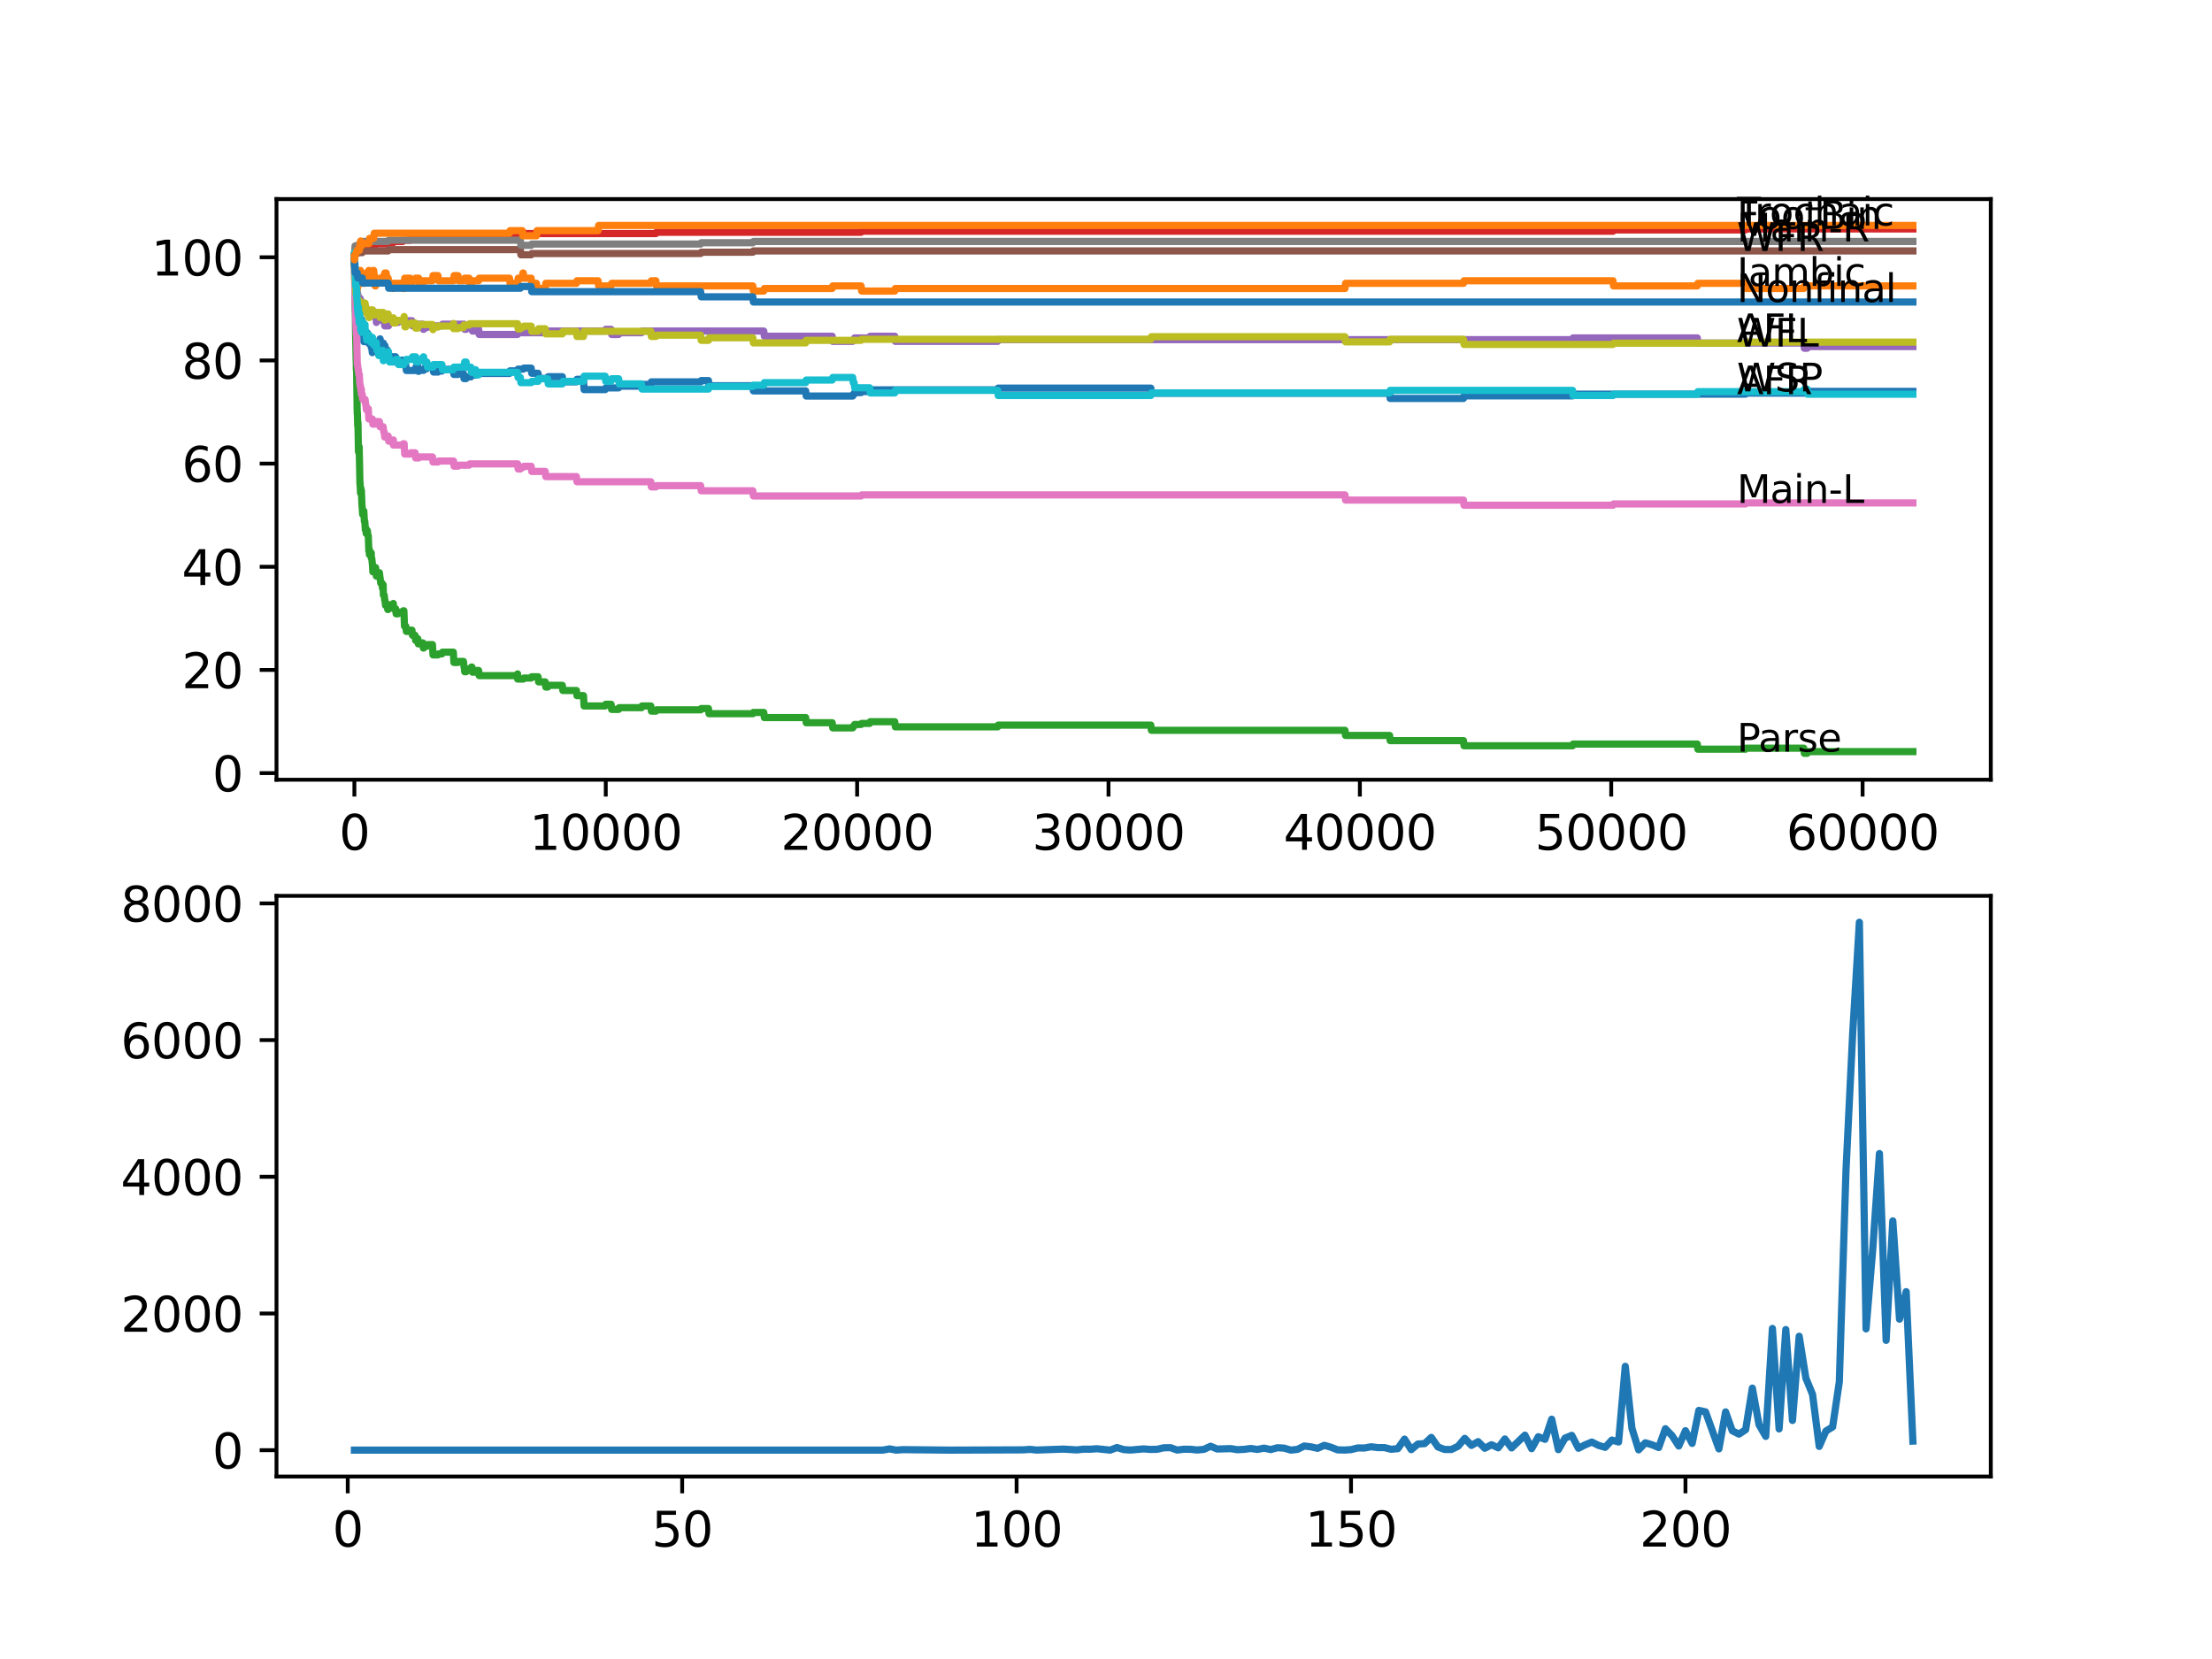 <?xml version="1.0" encoding="utf-8" standalone="no"?>
<!DOCTYPE svg PUBLIC "-//W3C//DTD SVG 1.1//EN"
  "http://www.w3.org/Graphics/SVG/1.1/DTD/svg11.dtd">
<svg xmlns:xlink="http://www.w3.org/1999/xlink" width="460.8pt" height="345.6pt" viewBox="0 0 460.8 345.6" xmlns="http://www.w3.org/2000/svg" version="1.1">
 <defs>
  <style type="text/css">*{stroke-linejoin: round; stroke-linecap: butt}</style>
 </defs>
 <g id="figure_1">
  <g id="patch_1">
   <path d="M 0 345.6 
L 460.8 345.6 
L 460.8 0 
L 0 0 
z
" style="fill: #ffffff"/>
  </g>
  <g id="axes_1">
   <g id="patch_2">
    <path d="M 57.6 162.432 
L 414.72 162.432 
L 414.72 41.472 
L 57.6 41.472 
z
" style="fill: #ffffff"/>
   </g>
   <g id="matplotlib.axis_1">
    <g id="xtick_1">
     <g id="line2d_1">
      <defs>
       <path id="m58a59495ca" d="M 0 0 
L 0 3.5 
" style="stroke: #000000; stroke-width: 0.8"/>
      </defs>
      <g>
       <use xlink:href="#m58a59495ca" x="73.827" y="162.432" style="stroke: #000000; stroke-width: 0.8"/>
      </g>
     </g>
     <g id="text_1">
      <!-- 0 -->
      <g transform="translate(70.646 177.03)scale(0.1 -0.1)">
       <defs>
        <path id="DejaVuSans-30" d="M 2034 4250 
Q 1547 4250 1301 3770 
Q 1056 3291 1056 2328 
Q 1056 1369 1301 889 
Q 1547 409 2034 409 
Q 2525 409 2770 889 
Q 3016 1369 3016 2328 
Q 3016 3291 2770 3770 
Q 2525 4250 2034 4250 
z
M 2034 4750 
Q 2819 4750 3233 4129 
Q 3647 3509 3647 2328 
Q 3647 1150 3233 529 
Q 2819 -91 2034 -91 
Q 1250 -91 836 529 
Q 422 1150 422 2328 
Q 422 3509 836 4129 
Q 1250 4750 2034 4750 
z
" transform="scale(0.016)"/>
       </defs>
       <use xlink:href="#DejaVuSans-30"/>
      </g>
     </g>
    </g>
    <g id="xtick_2">
     <g id="line2d_2">
      <g>
       <use xlink:href="#m58a59495ca" x="126.192" y="162.432" style="stroke: #000000; stroke-width: 0.8"/>
      </g>
     </g>
     <g id="text_2">
      <!-- 10000 -->
      <g transform="translate(110.286 177.03)scale(0.1 -0.1)">
       <defs>
        <path id="DejaVuSans-31" d="M 794 531 
L 1825 531 
L 1825 4091 
L 703 3866 
L 703 4441 
L 1819 4666 
L 2450 4666 
L 2450 531 
L 3481 531 
L 3481 0 
L 794 0 
L 794 531 
z
" transform="scale(0.016)"/>
       </defs>
       <use xlink:href="#DejaVuSans-31"/>
       <use xlink:href="#DejaVuSans-30" x="63.623"/>
       <use xlink:href="#DejaVuSans-30" x="127.246"/>
       <use xlink:href="#DejaVuSans-30" x="190.869"/>
       <use xlink:href="#DejaVuSans-30" x="254.492"/>
      </g>
     </g>
    </g>
    <g id="xtick_3">
     <g id="line2d_3">
      <g>
       <use xlink:href="#m58a59495ca" x="178.556" y="162.432" style="stroke: #000000; stroke-width: 0.8"/>
      </g>
     </g>
     <g id="text_3">
      <!-- 20000 -->
      <g transform="translate(162.65 177.03)scale(0.1 -0.1)">
       <defs>
        <path id="DejaVuSans-32" d="M 1228 531 
L 3431 531 
L 3431 0 
L 469 0 
L 469 531 
Q 828 903 1448 1529 
Q 2069 2156 2228 2338 
Q 2531 2678 2651 2914 
Q 2772 3150 2772 3378 
Q 2772 3750 2511 3984 
Q 2250 4219 1831 4219 
Q 1534 4219 1204 4116 
Q 875 4013 500 3803 
L 500 4441 
Q 881 4594 1212 4672 
Q 1544 4750 1819 4750 
Q 2544 4750 2975 4387 
Q 3406 4025 3406 3419 
Q 3406 3131 3298 2873 
Q 3191 2616 2906 2266 
Q 2828 2175 2409 1742 
Q 1991 1309 1228 531 
z
" transform="scale(0.016)"/>
       </defs>
       <use xlink:href="#DejaVuSans-32"/>
       <use xlink:href="#DejaVuSans-30" x="63.623"/>
       <use xlink:href="#DejaVuSans-30" x="127.246"/>
       <use xlink:href="#DejaVuSans-30" x="190.869"/>
       <use xlink:href="#DejaVuSans-30" x="254.492"/>
      </g>
     </g>
    </g>
    <g id="xtick_4">
     <g id="line2d_4">
      <g>
       <use xlink:href="#m58a59495ca" x="230.921" y="162.432" style="stroke: #000000; stroke-width: 0.8"/>
      </g>
     </g>
     <g id="text_4">
      <!-- 30000 -->
      <g transform="translate(215.015 177.03)scale(0.1 -0.1)">
       <defs>
        <path id="DejaVuSans-33" d="M 2597 2516 
Q 3050 2419 3304 2112 
Q 3559 1806 3559 1356 
Q 3559 666 3084 287 
Q 2609 -91 1734 -91 
Q 1441 -91 1130 -33 
Q 819 25 488 141 
L 488 750 
Q 750 597 1062 519 
Q 1375 441 1716 441 
Q 2309 441 2620 675 
Q 2931 909 2931 1356 
Q 2931 1769 2642 2001 
Q 2353 2234 1838 2234 
L 1294 2234 
L 1294 2753 
L 1863 2753 
Q 2328 2753 2575 2939 
Q 2822 3125 2822 3475 
Q 2822 3834 2567 4026 
Q 2313 4219 1838 4219 
Q 1578 4219 1281 4162 
Q 984 4106 628 3988 
L 628 4550 
Q 988 4650 1302 4700 
Q 1616 4750 1894 4750 
Q 2613 4750 3031 4423 
Q 3450 4097 3450 3541 
Q 3450 3153 3228 2886 
Q 3006 2619 2597 2516 
z
" transform="scale(0.016)"/>
       </defs>
       <use xlink:href="#DejaVuSans-33"/>
       <use xlink:href="#DejaVuSans-30" x="63.623"/>
       <use xlink:href="#DejaVuSans-30" x="127.246"/>
       <use xlink:href="#DejaVuSans-30" x="190.869"/>
       <use xlink:href="#DejaVuSans-30" x="254.492"/>
      </g>
     </g>
    </g>
    <g id="xtick_5">
     <g id="line2d_5">
      <g>
       <use xlink:href="#m58a59495ca" x="283.285" y="162.432" style="stroke: #000000; stroke-width: 0.8"/>
      </g>
     </g>
     <g id="text_5">
      <!-- 40000 -->
      <g transform="translate(267.379 177.03)scale(0.1 -0.1)">
       <defs>
        <path id="DejaVuSans-34" d="M 2419 4116 
L 825 1625 
L 2419 1625 
L 2419 4116 
z
M 2253 4666 
L 3047 4666 
L 3047 1625 
L 3713 1625 
L 3713 1100 
L 3047 1100 
L 3047 0 
L 2419 0 
L 2419 1100 
L 313 1100 
L 313 1709 
L 2253 4666 
z
" transform="scale(0.016)"/>
       </defs>
       <use xlink:href="#DejaVuSans-34"/>
       <use xlink:href="#DejaVuSans-30" x="63.623"/>
       <use xlink:href="#DejaVuSans-30" x="127.246"/>
       <use xlink:href="#DejaVuSans-30" x="190.869"/>
       <use xlink:href="#DejaVuSans-30" x="254.492"/>
      </g>
     </g>
    </g>
    <g id="xtick_6">
     <g id="line2d_6">
      <g>
       <use xlink:href="#m58a59495ca" x="335.65" y="162.432" style="stroke: #000000; stroke-width: 0.8"/>
      </g>
     </g>
     <g id="text_6">
      <!-- 50000 -->
      <g transform="translate(319.744 177.03)scale(0.1 -0.1)">
       <defs>
        <path id="DejaVuSans-35" d="M 691 4666 
L 3169 4666 
L 3169 4134 
L 1269 4134 
L 1269 2991 
Q 1406 3038 1543 3061 
Q 1681 3084 1819 3084 
Q 2600 3084 3056 2656 
Q 3513 2228 3513 1497 
Q 3513 744 3044 326 
Q 2575 -91 1722 -91 
Q 1428 -91 1123 -41 
Q 819 9 494 109 
L 494 744 
Q 775 591 1075 516 
Q 1375 441 1709 441 
Q 2250 441 2565 725 
Q 2881 1009 2881 1497 
Q 2881 1984 2565 2268 
Q 2250 2553 1709 2553 
Q 1456 2553 1204 2497 
Q 953 2441 691 2322 
L 691 4666 
z
" transform="scale(0.016)"/>
       </defs>
       <use xlink:href="#DejaVuSans-35"/>
       <use xlink:href="#DejaVuSans-30" x="63.623"/>
       <use xlink:href="#DejaVuSans-30" x="127.246"/>
       <use xlink:href="#DejaVuSans-30" x="190.869"/>
       <use xlink:href="#DejaVuSans-30" x="254.492"/>
      </g>
     </g>
    </g>
    <g id="xtick_7">
     <g id="line2d_7">
      <g>
       <use xlink:href="#m58a59495ca" x="388.014" y="162.432" style="stroke: #000000; stroke-width: 0.8"/>
      </g>
     </g>
     <g id="text_7">
      <!-- 60000 -->
      <g transform="translate(372.108 177.03)scale(0.1 -0.1)">
       <defs>
        <path id="DejaVuSans-36" d="M 2113 2584 
Q 1688 2584 1439 2293 
Q 1191 2003 1191 1497 
Q 1191 994 1439 701 
Q 1688 409 2113 409 
Q 2538 409 2786 701 
Q 3034 994 3034 1497 
Q 3034 2003 2786 2293 
Q 2538 2584 2113 2584 
z
M 3366 4563 
L 3366 3988 
Q 3128 4100 2886 4159 
Q 2644 4219 2406 4219 
Q 1781 4219 1451 3797 
Q 1122 3375 1075 2522 
Q 1259 2794 1537 2939 
Q 1816 3084 2150 3084 
Q 2853 3084 3261 2657 
Q 3669 2231 3669 1497 
Q 3669 778 3244 343 
Q 2819 -91 2113 -91 
Q 1303 -91 875 529 
Q 447 1150 447 2328 
Q 447 3434 972 4092 
Q 1497 4750 2381 4750 
Q 2619 4750 2861 4703 
Q 3103 4656 3366 4563 
z
" transform="scale(0.016)"/>
       </defs>
       <use xlink:href="#DejaVuSans-36"/>
       <use xlink:href="#DejaVuSans-30" x="63.623"/>
       <use xlink:href="#DejaVuSans-30" x="127.246"/>
       <use xlink:href="#DejaVuSans-30" x="190.869"/>
       <use xlink:href="#DejaVuSans-30" x="254.492"/>
      </g>
     </g>
    </g>
   </g>
   <g id="matplotlib.axis_2">
    <g id="ytick_1">
     <g id="line2d_8">
      <defs>
       <path id="m816f980423" d="M 0 0 
L -3.5 0 
" style="stroke: #000000; stroke-width: 0.8"/>
      </defs>
      <g>
       <use xlink:href="#m816f980423" x="57.6" y="161.053" style="stroke: #000000; stroke-width: 0.8"/>
      </g>
     </g>
     <g id="text_8">
      <!-- 0 -->
      <g transform="translate(44.237 164.852)scale(0.1 -0.1)">
       <use xlink:href="#DejaVuSans-30"/>
      </g>
     </g>
    </g>
    <g id="ytick_2">
     <g id="line2d_9">
      <g>
       <use xlink:href="#m816f980423" x="57.6" y="139.562" style="stroke: #000000; stroke-width: 0.8"/>
      </g>
     </g>
     <g id="text_9">
      <!-- 20 -->
      <g transform="translate(37.875 143.361)scale(0.1 -0.1)">
       <use xlink:href="#DejaVuSans-32"/>
       <use xlink:href="#DejaVuSans-30" x="63.623"/>
      </g>
     </g>
    </g>
    <g id="ytick_3">
     <g id="line2d_10">
      <g>
       <use xlink:href="#m816f980423" x="57.6" y="118.07" style="stroke: #000000; stroke-width: 0.8"/>
      </g>
     </g>
     <g id="text_10">
      <!-- 40 -->
      <g transform="translate(37.875 121.87)scale(0.1 -0.1)">
       <use xlink:href="#DejaVuSans-34"/>
       <use xlink:href="#DejaVuSans-30" x="63.623"/>
      </g>
     </g>
    </g>
    <g id="ytick_4">
     <g id="line2d_11">
      <g>
       <use xlink:href="#m816f980423" x="57.6" y="96.579" style="stroke: #000000; stroke-width: 0.8"/>
      </g>
     </g>
     <g id="text_11">
      <!-- 60 -->
      <g transform="translate(37.875 100.378)scale(0.1 -0.1)">
       <use xlink:href="#DejaVuSans-36"/>
       <use xlink:href="#DejaVuSans-30" x="63.623"/>
      </g>
     </g>
    </g>
    <g id="ytick_5">
     <g id="line2d_12">
      <g>
       <use xlink:href="#m816f980423" x="57.6" y="75.088" style="stroke: #000000; stroke-width: 0.8"/>
      </g>
     </g>
     <g id="text_12">
      <!-- 80 -->
      <g transform="translate(37.875 78.887)scale(0.1 -0.1)">
       <defs>
        <path id="DejaVuSans-38" d="M 2034 2216 
Q 1584 2216 1326 1975 
Q 1069 1734 1069 1313 
Q 1069 891 1326 650 
Q 1584 409 2034 409 
Q 2484 409 2743 651 
Q 3003 894 3003 1313 
Q 3003 1734 2745 1975 
Q 2488 2216 2034 2216 
z
M 1403 2484 
Q 997 2584 770 2862 
Q 544 3141 544 3541 
Q 544 4100 942 4425 
Q 1341 4750 2034 4750 
Q 2731 4750 3128 4425 
Q 3525 4100 3525 3541 
Q 3525 3141 3298 2862 
Q 3072 2584 2669 2484 
Q 3125 2378 3379 2068 
Q 3634 1759 3634 1313 
Q 3634 634 3220 271 
Q 2806 -91 2034 -91 
Q 1263 -91 848 271 
Q 434 634 434 1313 
Q 434 1759 690 2068 
Q 947 2378 1403 2484 
z
M 1172 3481 
Q 1172 3119 1398 2916 
Q 1625 2713 2034 2713 
Q 2441 2713 2670 2916 
Q 2900 3119 2900 3481 
Q 2900 3844 2670 4047 
Q 2441 4250 2034 4250 
Q 1625 4250 1398 4047 
Q 1172 3844 1172 3481 
z
" transform="scale(0.016)"/>
       </defs>
       <use xlink:href="#DejaVuSans-38"/>
       <use xlink:href="#DejaVuSans-30" x="63.623"/>
      </g>
     </g>
    </g>
    <g id="ytick_6">
     <g id="line2d_13">
      <g>
       <use xlink:href="#m816f980423" x="57.6" y="53.597" style="stroke: #000000; stroke-width: 0.8"/>
      </g>
     </g>
     <g id="text_13">
      <!-- 100 -->
      <g transform="translate(31.512 57.396)scale(0.1 -0.1)">
       <use xlink:href="#DejaVuSans-31"/>
       <use xlink:href="#DejaVuSans-30" x="63.623"/>
       <use xlink:href="#DejaVuSans-30" x="127.246"/>
      </g>
     </g>
    </g>
   </g>
   <g id="line2d_14">
    <path d="M 73.833 53.328 
L 73.838 53.328 
L 73.964 57.089 
L 74.011 57.089 
L 74.105 56.014 
L 74.026 57.447 
L 74.121 57.089 
L 74.131 57.089 
L 74.236 60.134 
L 74.252 59.775 
L 74.267 59.059 
L 74.325 62.104 
L 74.335 62.104 
L 74.351 61.208 
L 74.409 63.536 
L 74.424 63.321 
L 74.44 63.321 
L 74.519 65.112 
L 74.555 64.396 
L 74.571 64.396 
L 74.676 67.262 
L 74.692 66.903 
L 74.775 66.903 
L 74.828 67.262 
L 74.896 66.187 
L 74.901 66.187 
L 74.985 68.694 
L 75.021 68.336 
L 75.089 68.336 
L 75.131 67.441 
L 75.137 68.515 
L 75.199 68.157 
L 75.226 68.157 
L 75.309 66.509 
L 75.346 67.584 
L 75.393 67.584 
L 75.508 68.658 
L 75.529 68.658 
L 75.603 69.733 
L 75.639 69.375 
L 75.713 69.375 
L 75.786 69.017 
L 75.796 71.166 
L 76.043 71.166 
L 76.163 70.449 
L 76.215 70.449 
L 76.331 69.554 
L 76.341 69.554 
L 76.456 69.339 
L 76.524 69.339 
L 76.639 70.414 
L 76.728 70.414 
L 76.802 71.488 
L 76.838 70.951 
L 76.886 70.951 
L 76.948 70.593 
L 76.954 71.667 
L 76.985 71.667 
L 77.252 71.667 
L 77.341 71.309 
L 77.346 72.384 
L 77.352 72.384 
L 77.441 72.384 
L 77.556 73.458 
L 77.561 73.458 
L 77.676 72.563 
L 77.791 72.563 
L 77.907 72.205 
L 78.399 72.205 
L 78.519 71.488 
L 78.786 71.488 
L 78.902 71.13 
L 79.043 71.13 
L 79.158 70.593 
L 79.184 70.593 
L 79.3 71.667 
L 79.556 71.667 
L 79.671 72.742 
L 79.781 72.742 
L 79.86 71.488 
L 79.891 72.563 
L 80.033 72.563 
L 80.148 72.025 
L 80.2 72.025 
L 80.315 73.1 
L 80.462 73.1 
L 80.577 72.885 
L 80.661 72.885 
L 80.776 73.96 
L 80.86 73.96 
L 80.928 75.034 
L 80.97 74.676 
L 81.049 74.676 
L 81.164 74.318 
L 82.41 74.318 
L 82.525 75.392 
L 82.913 75.392 
L 83.028 75.034 
L 84.138 75.034 
L 84.253 76.109 
L 84.541 76.109 
L 84.656 77.183 
L 86.468 77.183 
L 86.583 76.646 
L 86.615 76.646 
L 86.73 76.288 
L 87.034 76.288 
L 87.149 77.362 
L 87.217 77.362 
L 87.332 77.147 
L 88.249 77.147 
L 88.364 76.789 
L 88.935 76.789 
L 89.05 76.431 
L 90.202 76.431 
L 90.317 77.506 
L 91.233 77.506 
L 91.349 77.291 
L 92.066 77.291 
L 92.181 76.933 
L 94.438 76.933 
L 94.553 78.007 
L 95.407 78.007 
L 95.522 77.792 
L 96.543 77.792 
L 96.658 78.867 
L 97.098 78.867 
L 97.213 78.509 
L 98.088 78.509 
L 98.203 78.15 
L 99.083 78.15 
L 99.198 77.792 
L 106.136 77.792 
L 106.252 77.255 
L 107.802 77.255 
L 107.917 76.897 
L 109.011 76.897 
L 109.126 76.682 
L 110.655 76.682 
L 110.771 77.756 
L 112.085 77.756 
L 112.2 78.831 
L 114.096 78.831 
L 114.211 78.473 
L 117.143 78.473 
L 117.259 79.547 
L 120.081 79.547 
L 120.196 79.01 
L 121.552 79.01 
L 121.673 81.159 
L 126.072 81.159 
L 126.187 80.801 
L 128.873 80.801 
L 128.988 80.443 
L 133.628 80.443 
L 133.743 80.085 
L 135.576 80.085 
L 135.691 79.547 
L 145.96 79.547 
L 146.075 79.279 
L 147.588 79.279 
L 147.703 80.353 
L 156.83 80.353 
L 156.946 81.428 
L 167.837 81.428 
L 167.953 82.502 
L 177.635 82.502 
L 177.75 82.144 
L 177.923 82.144 
L 178.038 81.786 
L 179.389 81.786 
L 179.504 81.571 
L 181.169 81.571 
L 181.285 81.213 
L 207.828 81.213 
L 207.943 80.855 
L 239.739 80.855 
L 239.854 81.929 
L 289.48 81.929 
L 289.595 83.004 
L 304.87 83.004 
L 304.985 82.467 
L 327.596 82.467 
L 327.711 82.108 
L 363.618 82.108 
L 363.733 81.893 
L 376.458 81.893 
L 376.573 81.535 
L 398.487 81.535 
L 398.487 81.535 
" clip-path="url(#pfb67340268)" style="fill: none; stroke: #1f77b4; stroke-width: 1.5; stroke-linecap: square"/>
   </g>
   <g id="line2d_15">
    <path d="M 73.833 53.597 
L 73.953 59.238 
L 73.964 59.023 
L 74.079 57.411 
L 74.152 59.74 
L 74.194 59.202 
L 74.22 59.202 
L 74.231 58.665 
L 74.267 61.889 
L 74.299 60.993 
L 74.309 62.068 
L 74.335 60.098 
L 74.403 60.098 
L 74.482 60.098 
L 74.608 58.486 
L 74.644 58.486 
L 74.76 57.411 
L 74.854 57.411 
L 74.917 56.874 
L 74.875 57.949 
L 74.959 57.949 
L 75.016 57.949 
L 75.089 56.337 
L 75.131 57.411 
L 75.163 57.411 
L 75.226 56.874 
L 75.231 57.949 
L 75.262 57.949 
L 75.283 59.023 
L 75.372 58.486 
L 75.43 58.486 
L 75.451 57.949 
L 75.456 59.023 
L 75.535 59.023 
L 75.995 59.023 
L 76.121 57.411 
L 76.215 57.411 
L 76.331 56.874 
L 76.341 56.874 
L 76.456 57.949 
L 76.718 57.949 
L 76.833 56.337 
L 76.87 56.337 
L 76.985 57.411 
L 77.561 57.411 
L 77.682 56.337 
L 77.849 56.337 
L 77.964 57.411 
L 78.006 57.411 
L 78.127 59.56 
L 78.242 59.56 
L 78.357 59.023 
L 78.404 59.023 
L 78.519 58.486 
L 79.043 58.486 
L 79.158 57.949 
L 79.818 57.949 
L 79.933 57.411 
L 80.033 57.411 
L 80.148 56.874 
L 80.462 56.874 
L 80.577 57.949 
L 80.86 57.949 
L 80.975 59.023 
L 81.897 59.023 
L 81.939 60.098 
L 82.007 59.023 
L 83.892 59.023 
L 84.007 60.098 
L 84.19 60.098 
L 84.311 57.949 
L 85.447 57.949 
L 85.562 59.023 
L 85.814 59.023 
L 85.929 58.486 
L 86.468 58.486 
L 86.583 57.949 
L 87.217 57.949 
L 87.332 59.023 
L 88.076 59.023 
L 88.191 58.486 
L 90.087 58.486 
L 90.202 57.411 
L 91.233 57.411 
L 91.349 58.486 
L 94.48 58.486 
L 94.595 57.411 
L 95.407 57.411 
L 95.522 58.486 
L 96.69 58.486 
L 96.805 57.949 
L 97.721 57.949 
L 97.837 59.023 
L 98.308 59.023 
L 98.423 58.486 
L 99.711 58.486 
L 99.826 57.949 
L 106.136 57.949 
L 106.252 59.023 
L 107.828 59.023 
L 107.943 57.949 
L 108.807 57.949 
L 108.922 56.874 
L 109.011 56.874 
L 109.126 57.949 
L 110.655 57.949 
L 110.771 59.023 
L 111.766 59.023 
L 111.881 60.098 
L 113.577 60.098 
L 113.693 59.023 
L 120.081 59.023 
L 120.196 58.486 
L 124.584 58.486 
L 124.7 59.56 
L 127.302 59.56 
L 127.417 59.023 
L 135.576 59.023 
L 135.691 58.486 
L 136.633 58.486 
L 136.749 59.56 
L 156.83 59.56 
L 156.946 60.635 
L 159.108 60.635 
L 159.223 60.098 
L 173.362 60.098 
L 173.477 59.56 
L 179.389 59.56 
L 179.504 60.635 
L 186.395 60.635 
L 186.511 60.098 
L 280.185 60.098 
L 280.301 59.023 
L 304.87 59.023 
L 304.985 58.486 
L 336.011 58.486 
L 336.126 59.56 
L 353.579 59.56 
L 353.695 59.023 
L 363.618 59.023 
L 363.733 60.098 
L 375.761 60.098 
L 375.876 59.56 
L 398.487 59.56 
L 398.487 59.56 
" clip-path="url(#pfb67340268)" style="fill: none; stroke: #ff7f0e; stroke-width: 1.5; stroke-linecap: square"/>
   </g>
   <g id="line2d_16">
    <path d="M 73.833 53.597 
L 73.838 53.597 
L 74 64.88 
L 74.011 64.88 
L 74.021 64.163 
L 74.063 68.82 
L 74.205 75.267 
L 74.215 75.267 
L 74.22 74.909 
L 74.236 77.058 
L 74.283 76.789 
L 74.414 86.102 
L 74.435 85.887 
L 74.44 85.887 
L 74.519 88.753 
L 74.561 88.036 
L 74.566 88.036 
L 74.676 94.126 
L 74.702 93.767 
L 74.775 93.767 
L 74.822 93.051 
L 74.859 95.2 
L 74.864 95.2 
L 74.87 95.2 
L 74.985 100.931 
L 75.006 100.573 
L 75.016 100.573 
L 75.105 102.722 
L 75.131 102.364 
L 75.163 101.648 
L 75.168 102.722 
L 75.241 102.149 
L 75.283 102.149 
L 75.409 105.373 
L 75.43 105.373 
L 75.545 107.164 
L 75.603 107.164 
L 75.723 106.447 
L 75.786 106.447 
L 75.906 108.596 
L 75.995 108.596 
L 76.111 110.387 
L 76.116 110.387 
L 76.215 110.029 
L 76.273 111.104 
L 76.325 110.746 
L 76.341 110.746 
L 76.456 110.531 
L 76.524 110.531 
L 76.639 111.605 
L 76.718 111.605 
L 76.844 114.829 
L 76.886 114.829 
L 76.948 114.471 
L 76.954 115.545 
L 76.985 115.545 
L 77.252 115.545 
L 77.341 115.187 
L 77.346 116.262 
L 77.352 116.262 
L 77.441 116.262 
L 77.556 117.336 
L 77.561 117.336 
L 77.676 119.127 
L 77.791 119.127 
L 77.907 118.769 
L 78.006 118.769 
L 78.127 118.232 
L 78.242 118.232 
L 78.357 119.306 
L 78.399 119.306 
L 78.404 118.948 
L 78.409 120.023 
L 78.504 119.664 
L 78.786 119.664 
L 78.902 119.306 
L 79.043 119.306 
L 79.158 120.381 
L 79.184 120.381 
L 79.3 121.455 
L 79.556 121.455 
L 79.671 122.53 
L 79.781 122.53 
L 79.818 121.814 
L 79.865 123.963 
L 79.87 123.963 
L 80.033 123.963 
L 80.148 125.037 
L 80.2 125.037 
L 80.315 126.112 
L 80.462 126.112 
L 80.577 125.897 
L 80.661 125.897 
L 80.776 126.971 
L 80.86 126.971 
L 80.98 126.345 
L 81.049 126.345 
L 81.164 125.986 
L 81.897 125.986 
L 81.939 125.718 
L 81.944 126.792 
L 81.991 126.792 
L 82.41 126.792 
L 82.525 127.867 
L 82.913 127.867 
L 83.028 127.509 
L 83.892 127.509 
L 84.007 127.24 
L 84.138 127.24 
L 84.264 130.464 
L 84.541 130.464 
L 84.656 131.538 
L 85.447 131.538 
L 85.562 131.27 
L 85.814 131.27 
L 85.929 132.344 
L 86.468 132.344 
L 86.583 133.419 
L 86.615 133.419 
L 86.73 133.061 
L 87.034 133.061 
L 87.149 134.135 
L 87.217 134.135 
L 87.332 133.92 
L 88.076 133.92 
L 88.191 134.995 
L 88.249 134.995 
L 88.364 134.637 
L 88.935 134.637 
L 89.05 134.278 
L 90.087 134.278 
L 90.207 136.428 
L 91.233 136.428 
L 91.349 136.213 
L 92.066 136.213 
L 92.181 135.854 
L 94.438 135.854 
L 94.559 138.004 
L 95.407 138.004 
L 95.522 137.789 
L 96.543 137.789 
L 96.658 138.863 
L 96.69 138.863 
L 96.805 139.938 
L 97.098 139.938 
L 97.213 139.58 
L 97.721 139.58 
L 97.837 139.311 
L 98.088 139.311 
L 98.203 138.953 
L 98.308 138.953 
L 98.423 140.027 
L 99.083 140.027 
L 99.198 139.669 
L 99.711 139.669 
L 99.826 140.744 
L 107.802 140.744 
L 107.828 140.386 
L 107.833 141.46 
L 107.901 141.46 
L 109.011 141.46 
L 109.126 141.245 
L 110.655 141.245 
L 110.771 140.977 
L 112.085 140.977 
L 112.2 142.051 
L 113.577 142.051 
L 113.693 143.126 
L 114.096 143.126 
L 114.211 142.767 
L 117.143 142.767 
L 117.259 143.842 
L 120.081 143.842 
L 120.196 144.917 
L 121.552 144.917 
L 121.673 147.066 
L 126.072 147.066 
L 126.187 146.708 
L 127.302 146.708 
L 127.417 147.782 
L 128.873 147.782 
L 128.988 147.424 
L 133.628 147.424 
L 133.743 147.066 
L 135.576 147.066 
L 135.691 148.14 
L 136.633 148.14 
L 136.749 147.872 
L 145.96 147.872 
L 146.075 147.603 
L 147.588 147.603 
L 147.703 148.678 
L 156.83 148.678 
L 156.946 148.409 
L 159.108 148.409 
L 159.223 149.484 
L 167.837 149.484 
L 167.953 150.558 
L 173.362 150.558 
L 173.477 151.633 
L 177.635 151.633 
L 177.75 151.274 
L 177.923 151.274 
L 178.038 150.916 
L 179.389 150.916 
L 179.504 150.701 
L 181.169 150.701 
L 181.285 150.343 
L 186.395 150.343 
L 186.511 151.418 
L 207.828 151.418 
L 207.943 151.06 
L 239.739 151.06 
L 239.854 152.134 
L 280.185 152.134 
L 280.301 153.209 
L 289.48 153.209 
L 289.595 154.283 
L 304.87 154.283 
L 304.985 155.358 
L 327.596 155.358 
L 327.711 155 
L 353.579 155 
L 353.695 156.074 
L 363.618 156.074 
L 363.733 155.859 
L 375.761 155.859 
L 375.876 156.934 
L 376.458 156.934 
L 376.573 156.576 
L 398.487 156.576 
L 398.487 156.576 
" clip-path="url(#pfb67340268)" style="fill: none; stroke: #2ca02c; stroke-width: 1.5; stroke-linecap: square"/>
   </g>
   <g id="line2d_17">
    <path d="M 73.833 53.597 
L 73.885 53.597 
L 74.032 52.307 
L 74.053 52.307 
L 74.168 52.039 
L 74.241 52.039 
L 74.356 51.77 
L 75.226 51.77 
L 75.341 51.555 
L 76.341 51.555 
L 76.456 51.34 
L 78.006 51.34 
L 78.127 50.803 
L 80.462 50.803 
L 80.577 50.588 
L 81.897 50.588 
L 82.012 50.319 
L 83.892 50.319 
L 84.007 50.051 
L 85.447 50.051 
L 85.562 49.782 
L 87.217 49.782 
L 87.332 49.567 
L 91.233 49.567 
L 91.349 49.352 
L 95.407 49.352 
L 95.522 49.137 
L 97.721 49.137 
L 97.837 48.869 
L 109.011 48.869 
L 109.126 48.654 
L 136.633 48.654 
L 136.749 48.385 
L 179.389 48.385 
L 179.504 48.17 
L 336.011 48.17 
L 336.126 47.901 
L 363.618 47.901 
L 363.733 47.687 
L 398.487 47.687 
L 398.487 47.687 
" clip-path="url(#pfb67340268)" style="fill: none; stroke: #d62728; stroke-width: 1.5; stroke-linecap: square"/>
   </g>
   <g id="line2d_18">
    <path d="M 73.833 53.597 
L 73.843 53.597 
L 73.848 53.238 
L 73.901 55.567 
L 73.911 55.567 
L 74.032 58.79 
L 74.037 58.432 
L 74.089 60.581 
L 74.115 60.581 
L 74.147 60.581 
L 74.157 61.298 
L 74.267 59.865 
L 74.335 62.372 
L 74.383 61.656 
L 74.414 61.656 
L 74.482 61.083 
L 74.487 62.157 
L 74.508 62.157 
L 74.519 62.157 
L 74.566 61.441 
L 74.608 63.232 
L 74.613 63.232 
L 74.676 63.232 
L 74.801 62.157 
L 74.89 62.157 
L 74.922 63.232 
L 75 62.157 
L 75.016 62.157 
L 75.105 63.232 
L 75.126 62.874 
L 75.137 62.874 
L 75.163 62.516 
L 75.168 63.59 
L 75.241 63.232 
L 75.43 63.232 
L 75.545 64.306 
L 75.603 64.306 
L 75.723 63.59 
L 75.995 63.59 
L 76.043 64.665 
L 76.105 64.306 
L 76.116 64.306 
L 76.215 63.948 
L 76.273 65.023 
L 76.325 64.665 
L 76.802 64.665 
L 76.886 65.739 
L 76.912 65.381 
L 77.252 65.381 
L 77.367 65.023 
L 77.598 65.023 
L 77.661 64.665 
L 77.666 65.739 
L 77.697 65.739 
L 77.791 65.739 
L 77.907 65.381 
L 78.242 65.381 
L 78.357 66.456 
L 78.399 66.456 
L 78.404 66.097 
L 78.409 67.172 
L 78.504 66.814 
L 78.786 66.814 
L 78.902 66.456 
L 79.781 66.456 
L 79.818 65.739 
L 79.823 66.814 
L 79.886 66.814 
L 80.033 66.814 
L 80.148 67.888 
L 80.928 67.888 
L 81.043 67.53 
L 81.049 67.53 
L 81.164 67.172 
L 82.913 67.172 
L 83.028 66.814 
L 85.814 66.814 
L 85.929 67.888 
L 86.615 67.888 
L 86.73 67.53 
L 88.076 67.53 
L 88.191 68.605 
L 88.249 68.605 
L 88.364 68.247 
L 88.935 68.247 
L 89.05 67.888 
L 92.066 67.888 
L 92.181 67.53 
L 96.69 67.53 
L 96.805 68.605 
L 97.098 68.605 
L 97.213 68.247 
L 98.088 68.247 
L 98.203 67.888 
L 98.308 67.888 
L 98.423 68.963 
L 99.083 68.963 
L 99.198 68.605 
L 99.711 68.605 
L 99.826 69.679 
L 107.802 69.679 
L 107.917 69.321 
L 114.096 69.321 
L 114.211 68.963 
L 126.072 68.963 
L 126.187 68.605 
L 127.302 68.605 
L 127.417 69.679 
L 128.873 69.679 
L 128.988 69.321 
L 133.628 69.321 
L 133.743 68.963 
L 159.108 68.963 
L 159.223 70.037 
L 173.362 70.037 
L 173.477 71.112 
L 177.635 71.112 
L 177.75 70.754 
L 177.923 70.754 
L 178.038 70.396 
L 181.169 70.396 
L 181.285 70.037 
L 186.395 70.037 
L 186.511 71.112 
L 207.828 71.112 
L 207.943 70.754 
L 327.596 70.754 
L 327.711 70.396 
L 353.579 70.396 
L 353.695 71.47 
L 375.761 71.47 
L 375.876 72.545 
L 376.458 72.545 
L 376.573 72.187 
L 398.487 72.187 
L 398.487 72.187 
" clip-path="url(#pfb67340268)" style="fill: none; stroke: #9467bd; stroke-width: 1.5; stroke-linecap: square"/>
   </g>
   <g id="line2d_19">
    <path d="M 73.833 53.328 
L 73.869 53.328 
L 73.99 52.844 
L 74.414 52.844 
L 74.529 52.63 
L 75.451 52.63 
L 75.566 52.271 
L 80.86 52.271 
L 80.975 52.003 
L 108.393 52.003 
L 108.508 53.077 
L 110.655 53.077 
L 110.771 52.809 
L 145.96 52.809 
L 146.075 52.54 
L 156.83 52.54 
L 156.946 52.271 
L 398.487 52.271 
L 398.487 52.271 
" clip-path="url(#pfb67340268)" style="fill: none; stroke: #8c564b; stroke-width: 1.5; stroke-linecap: square"/>
   </g>
   <g id="line2d_20">
    <path d="M 73.833 54.671 
L 73.985 63.536 
L 74.016 63.536 
L 74.142 67.566 
L 74.147 67.566 
L 74.241 69.715 
L 74.262 69.446 
L 74.288 69.446 
L 74.43 75.894 
L 74.482 75.894 
L 74.597 76.968 
L 74.644 76.968 
L 74.76 78.043 
L 74.854 78.043 
L 74.974 80.192 
L 75.053 80.192 
L 75.168 81.267 
L 75.226 81.267 
L 75.283 81.052 
L 75.288 82.126 
L 75.315 82.126 
L 75.451 82.126 
L 75.566 83.201 
L 76.053 83.201 
L 76.168 84.275 
L 76.215 84.275 
L 76.331 85.35 
L 76.341 85.35 
L 76.456 85.135 
L 76.718 85.135 
L 76.838 87.284 
L 77.561 87.284 
L 77.676 88.359 
L 78.006 88.359 
L 78.127 87.821 
L 79.043 87.821 
L 79.158 88.896 
L 79.818 88.896 
L 79.933 89.971 
L 80.033 89.971 
L 80.148 91.045 
L 80.462 91.045 
L 80.577 90.83 
L 80.86 90.83 
L 80.975 91.905 
L 81.897 91.905 
L 81.939 91.636 
L 81.944 92.711 
L 81.991 92.711 
L 83.892 92.711 
L 84.007 92.442 
L 84.19 92.442 
L 84.311 94.591 
L 85.447 94.591 
L 85.562 94.323 
L 86.468 94.323 
L 86.583 95.397 
L 87.217 95.397 
L 87.332 95.182 
L 90.087 95.182 
L 90.202 96.257 
L 91.233 96.257 
L 91.349 96.042 
L 94.48 96.042 
L 94.595 97.116 
L 95.407 97.116 
L 95.522 96.902 
L 97.721 96.902 
L 97.837 96.633 
L 107.828 96.633 
L 107.943 97.707 
L 108.393 97.707 
L 108.508 97.349 
L 109.011 97.349 
L 109.126 97.134 
L 110.655 97.134 
L 110.771 98.209 
L 113.577 98.209 
L 113.693 99.284 
L 120.081 99.284 
L 120.196 100.358 
L 135.576 100.358 
L 135.691 101.433 
L 136.633 101.433 
L 136.749 101.164 
L 145.96 101.164 
L 146.075 102.239 
L 156.83 102.239 
L 156.946 103.313 
L 179.389 103.313 
L 179.504 103.098 
L 280.185 103.098 
L 280.301 104.173 
L 304.87 104.173 
L 304.985 105.247 
L 336.011 105.247 
L 336.126 104.979 
L 363.618 104.979 
L 363.733 104.764 
L 398.487 104.764 
L 398.487 104.764 
" clip-path="url(#pfb67340268)" style="fill: none; stroke: #e377c2; stroke-width: 1.5; stroke-linecap: square"/>
   </g>
   <g id="line2d_21">
    <path d="M 73.833 53.328 
L 73.964 51.233 
L 74.414 51.233 
L 74.529 51.018 
L 75.131 51.018 
L 75.247 50.66 
L 75.451 50.66 
L 75.566 50.301 
L 80.86 50.301 
L 80.975 50.033 
L 108.393 50.033 
L 108.508 51.107 
L 110.655 51.107 
L 110.771 50.839 
L 145.96 50.839 
L 146.075 50.57 
L 156.83 50.57 
L 156.946 50.301 
L 398.487 50.301 
L 398.487 50.301 
" clip-path="url(#pfb67340268)" style="fill: none; stroke: #7f7f7f; stroke-width: 1.5; stroke-linecap: square"/>
   </g>
   <g id="line2d_22">
    <path d="M 73.833 54.671 
L 73.838 54.671 
L 73.864 54.134 
L 73.917 56.373 
L 73.922 56.373 
L 74.042 59.238 
L 74.053 59.238 
L 74.063 58.969 
L 74.079 61.119 
L 74.147 59.686 
L 74.231 61.298 
L 74.262 60.671 
L 74.267 60.671 
L 74.288 59.775 
L 74.335 62.104 
L 74.341 62.104 
L 74.44 63.715 
L 74.456 63.178 
L 74.482 63.178 
L 74.508 64.253 
L 74.592 63.178 
L 74.613 63.178 
L 74.644 62.641 
L 74.65 63.715 
L 74.723 63.178 
L 74.822 63.178 
L 74.854 62.641 
L 74.89 64.432 
L 74.922 63.895 
L 74.927 63.895 
L 75.048 62.82 
L 75.053 62.82 
L 75.168 63.895 
L 75.226 63.895 
L 75.283 63.68 
L 75.288 64.754 
L 75.325 64.217 
L 75.393 64.217 
L 75.451 63.68 
L 75.456 64.754 
L 75.498 64.754 
L 75.529 64.754 
L 75.645 64.217 
L 75.786 64.217 
L 75.906 63.142 
L 76.053 63.142 
L 76.168 64.217 
L 76.215 64.217 
L 76.331 65.291 
L 76.341 65.291 
L 76.456 65.077 
L 76.524 65.077 
L 76.639 64.539 
L 76.718 64.539 
L 76.833 66.151 
L 76.948 66.151 
L 77.064 65.614 
L 77.341 65.614 
L 77.462 64.539 
L 77.561 64.539 
L 77.676 65.614 
L 78.006 65.614 
L 78.127 65.077 
L 79.043 65.077 
L 79.158 66.151 
L 79.184 66.151 
L 79.3 65.614 
L 79.556 65.614 
L 79.671 65.077 
L 79.818 65.077 
L 79.86 66.151 
L 79.928 65.614 
L 80.033 65.614 
L 80.148 66.688 
L 80.2 66.688 
L 80.315 66.151 
L 80.462 66.151 
L 80.577 65.936 
L 80.661 65.936 
L 80.776 65.399 
L 80.86 65.399 
L 80.975 66.474 
L 81.897 66.474 
L 81.939 66.205 
L 81.944 67.279 
L 81.991 67.279 
L 82.41 67.279 
L 82.525 66.742 
L 83.892 66.742 
L 84.007 66.474 
L 84.138 66.474 
L 84.19 65.936 
L 84.196 67.011 
L 84.243 67.011 
L 84.358 68.085 
L 84.541 68.085 
L 84.656 67.548 
L 85.447 67.548 
L 85.562 67.279 
L 86.468 67.279 
L 86.583 68.354 
L 87.034 68.354 
L 87.149 67.817 
L 87.217 67.817 
L 87.332 67.602 
L 90.087 67.602 
L 90.202 68.676 
L 90.317 68.139 
L 91.233 68.139 
L 91.349 67.924 
L 94.438 67.924 
L 94.48 67.387 
L 94.485 68.461 
L 94.543 68.461 
L 95.407 68.461 
L 95.522 68.247 
L 96.543 68.247 
L 96.658 67.709 
L 97.721 67.709 
L 97.837 67.441 
L 107.828 67.441 
L 107.943 68.515 
L 108.393 68.515 
L 108.508 68.157 
L 109.011 68.157 
L 109.126 67.942 
L 110.655 67.942 
L 110.771 69.017 
L 112.085 69.017 
L 112.2 68.479 
L 113.577 68.479 
L 113.693 69.554 
L 117.143 69.554 
L 117.259 69.017 
L 120.081 69.017 
L 120.196 70.091 
L 121.552 70.091 
L 121.673 69.017 
L 135.576 69.017 
L 135.691 70.091 
L 136.633 70.091 
L 136.749 69.823 
L 145.96 69.823 
L 146.075 70.897 
L 147.588 70.897 
L 147.703 70.36 
L 156.83 70.36 
L 156.946 71.434 
L 167.837 71.434 
L 167.953 70.897 
L 179.389 70.897 
L 179.504 70.682 
L 239.739 70.682 
L 239.854 70.145 
L 280.185 70.145 
L 280.301 71.219 
L 289.48 71.219 
L 289.595 70.682 
L 304.87 70.682 
L 304.985 71.757 
L 336.011 71.757 
L 336.126 71.488 
L 363.618 71.488 
L 363.733 71.273 
L 398.487 71.273 
L 398.487 71.273 
" clip-path="url(#pfb67340268)" style="fill: none; stroke: #bcbd22; stroke-width: 1.5; stroke-linecap: square"/>
   </g>
   <g id="line2d_23">
    <path d="M 73.833 53.328 
L 73.838 53.328 
L 73.875 52.522 
L 73.896 55.746 
L 73.932 54.671 
L 74.053 58.217 
L 74.058 57.949 
L 74.074 57.411 
L 74.084 59.56 
L 74.163 58.128 
L 74.194 58.128 
L 74.215 57.59 
L 74.267 61.531 
L 74.273 61.172 
L 74.283 61.172 
L 74.299 60.098 
L 74.341 62.426 
L 74.377 62.426 
L 74.398 62.426 
L 74.482 64.575 
L 74.513 63.501 
L 74.519 63.501 
L 74.602 65.65 
L 74.634 64.575 
L 74.671 64.575 
L 74.676 64.038 
L 74.681 65.112 
L 74.775 65.112 
L 74.822 67.262 
L 74.89 66.366 
L 74.922 65.291 
L 74.99 67.441 
L 75.016 67.441 
L 75.105 66.903 
L 75.11 67.978 
L 75.121 67.978 
L 75.131 67.978 
L 75.137 67.62 
L 75.142 68.694 
L 75.236 68.157 
L 75.309 69.232 
L 75.346 68.694 
L 75.393 68.694 
L 75.514 67.62 
L 75.529 67.62 
L 75.603 67.082 
L 75.608 68.157 
L 75.634 68.157 
L 75.713 68.157 
L 75.786 69.232 
L 75.823 68.157 
L 75.995 68.157 
L 76.043 67.62 
L 76.048 68.694 
L 76.1 68.694 
L 76.116 68.694 
L 76.231 69.769 
L 76.273 69.769 
L 76.388 70.843 
L 76.524 70.843 
L 76.639 70.306 
L 76.728 70.306 
L 76.844 69.769 
L 76.886 69.769 
L 76.948 70.843 
L 76.996 70.306 
L 77.252 70.306 
L 77.341 71.381 
L 77.362 70.843 
L 77.441 70.843 
L 77.556 70.306 
L 77.598 70.306 
L 77.661 71.381 
L 77.708 70.843 
L 77.791 70.843 
L 77.907 71.918 
L 78.242 71.918 
L 78.357 71.381 
L 78.399 71.381 
L 78.514 72.993 
L 78.786 72.993 
L 78.902 74.067 
L 79.184 74.067 
L 79.3 73.53 
L 79.556 73.53 
L 79.671 72.993 
L 79.781 72.993 
L 79.86 75.142 
L 79.897 74.604 
L 80.2 74.604 
L 80.315 74.067 
L 80.661 74.067 
L 80.776 73.53 
L 80.86 73.53 
L 80.928 73.261 
L 80.933 74.336 
L 80.954 74.336 
L 81.049 74.336 
L 81.164 75.41 
L 82.41 75.41 
L 82.525 74.873 
L 82.913 74.873 
L 83.028 75.948 
L 84.138 75.948 
L 84.253 75.41 
L 84.541 75.41 
L 84.656 74.873 
L 85.814 74.873 
L 85.929 74.336 
L 86.615 74.336 
L 86.73 75.41 
L 87.034 75.41 
L 87.149 74.873 
L 88.076 74.873 
L 88.191 74.336 
L 88.249 74.336 
L 88.364 75.41 
L 88.935 75.41 
L 89.05 76.485 
L 90.202 76.485 
L 90.317 75.948 
L 92.066 75.948 
L 92.181 77.022 
L 94.438 77.022 
L 94.553 76.485 
L 96.543 76.485 
L 96.658 75.948 
L 96.69 75.948 
L 96.805 75.41 
L 97.098 75.41 
L 97.213 76.485 
L 98.088 76.485 
L 98.203 77.559 
L 98.308 77.559 
L 98.423 77.022 
L 99.083 77.022 
L 99.198 78.097 
L 99.711 78.097 
L 99.826 77.559 
L 107.802 77.559 
L 107.917 78.634 
L 108.393 78.634 
L 108.508 79.709 
L 110.655 79.709 
L 110.771 79.44 
L 112.085 79.44 
L 112.2 78.903 
L 114.096 78.903 
L 114.211 79.977 
L 117.143 79.977 
L 117.259 79.44 
L 121.552 79.44 
L 121.673 78.365 
L 126.072 78.365 
L 126.187 79.44 
L 127.302 79.44 
L 127.417 78.903 
L 128.873 78.903 
L 128.988 79.977 
L 133.628 79.977 
L 133.743 81.052 
L 147.588 81.052 
L 147.703 80.514 
L 156.83 80.514 
L 156.946 80.246 
L 159.108 80.246 
L 159.223 79.709 
L 167.837 79.709 
L 167.953 79.171 
L 173.362 79.171 
L 173.477 78.634 
L 177.635 78.634 
L 177.75 79.709 
L 177.923 79.709 
L 178.038 80.783 
L 181.169 80.783 
L 181.285 81.858 
L 186.395 81.858 
L 186.511 81.32 
L 207.828 81.32 
L 207.943 82.395 
L 239.739 82.395 
L 239.854 81.858 
L 289.48 81.858 
L 289.595 81.32 
L 327.596 81.32 
L 327.711 82.395 
L 336.011 82.395 
L 336.126 82.126 
L 353.579 82.126 
L 353.695 81.589 
L 375.761 81.589 
L 375.876 81.052 
L 376.458 81.052 
L 376.573 82.126 
L 398.487 82.126 
L 398.487 82.126 
" clip-path="url(#pfb67340268)" style="fill: none; stroke: #17becf; stroke-width: 1.5; stroke-linecap: square"/>
   </g>
   <g id="line2d_24">
    <path d="M 73.833 54.671 
L 73.869 54.671 
L 73.99 56.82 
L 74.414 56.82 
L 74.529 57.895 
L 75.451 57.895 
L 75.566 58.969 
L 80.86 58.969 
L 80.975 60.044 
L 108.393 60.044 
L 108.508 59.686 
L 110.655 59.686 
L 110.771 60.76 
L 145.96 60.76 
L 146.075 61.835 
L 156.83 61.835 
L 156.946 62.91 
L 398.487 62.91 
L 398.487 62.91 
" clip-path="url(#pfb67340268)" style="fill: none; stroke: #1f77b4; stroke-width: 1.5; stroke-linecap: square"/>
   </g>
   <g id="line2d_25">
    <path d="M 73.833 53.597 
L 73.848 54.134 
L 73.948 53.059 
L 74.1 53.059 
L 74.215 52.522 
L 74.231 52.522 
L 74.346 52.164 
L 74.87 52.164 
L 75 50.731 
L 75.089 50.731 
L 75.131 50.194 
L 75.137 51.268 
L 75.194 51.268 
L 75.262 51.268 
L 75.377 50.731 
L 76.87 50.731 
L 76.985 49.657 
L 77.849 49.657 
L 77.964 48.582 
L 106.136 48.582 
L 106.252 48.045 
L 108.807 48.045 
L 108.922 49.119 
L 111.766 49.119 
L 111.881 48.045 
L 124.584 48.045 
L 124.7 46.97 
L 398.487 46.97 
L 398.487 46.97 
" clip-path="url(#pfb67340268)" style="fill: none; stroke: #ff7f0e; stroke-width: 1.5; stroke-linecap: square"/>
   </g>
   <g id="patch_3">
    <path d="M 57.6 162.432 
L 57.6 41.472 
" style="fill: none; stroke: #000000; stroke-width: 0.8; stroke-linejoin: miter; stroke-linecap: square"/>
   </g>
   <g id="patch_4">
    <path d="M 414.72 162.432 
L 414.72 41.472 
" style="fill: none; stroke: #000000; stroke-width: 0.8; stroke-linejoin: miter; stroke-linecap: square"/>
   </g>
   <g id="patch_5">
    <path d="M 57.6 162.432 
L 414.72 162.432 
" style="fill: none; stroke: #000000; stroke-width: 0.8; stroke-linejoin: miter; stroke-linecap: square"/>
   </g>
   <g id="patch_6">
    <path d="M 57.6 41.472 
L 414.72 41.472 
" style="fill: none; stroke: #000000; stroke-width: 0.8; stroke-linejoin: miter; stroke-linecap: square"/>
   </g>
   <g id="text_14">
    <!-- WSP -->
    <g transform="translate(361.832 81.535)scale(0.08 -0.08)">
     <defs>
      <path id="DejaVuSans-57" d="M 213 4666 
L 850 4666 
L 1831 722 
L 2809 4666 
L 3519 4666 
L 4500 722 
L 5478 4666 
L 6119 4666 
L 4947 0 
L 4153 0 
L 3169 4050 
L 2175 0 
L 1381 0 
L 213 4666 
z
" transform="scale(0.016)"/>
      <path id="DejaVuSans-53" d="M 3425 4513 
L 3425 3897 
Q 3066 4069 2747 4153 
Q 2428 4238 2131 4238 
Q 1616 4238 1336 4038 
Q 1056 3838 1056 3469 
Q 1056 3159 1242 3001 
Q 1428 2844 1947 2747 
L 2328 2669 
Q 3034 2534 3370 2195 
Q 3706 1856 3706 1288 
Q 3706 609 3251 259 
Q 2797 -91 1919 -91 
Q 1588 -91 1214 -16 
Q 841 59 441 206 
L 441 856 
Q 825 641 1194 531 
Q 1563 422 1919 422 
Q 2459 422 2753 634 
Q 3047 847 3047 1241 
Q 3047 1584 2836 1778 
Q 2625 1972 2144 2069 
L 1759 2144 
Q 1053 2284 737 2584 
Q 422 2884 422 3419 
Q 422 4038 858 4394 
Q 1294 4750 2059 4750 
Q 2388 4750 2728 4690 
Q 3069 4631 3425 4513 
z
" transform="scale(0.016)"/>
      <path id="DejaVuSans-50" d="M 1259 4147 
L 1259 2394 
L 2053 2394 
Q 2494 2394 2734 2622 
Q 2975 2850 2975 3272 
Q 2975 3691 2734 3919 
Q 2494 4147 2053 4147 
L 1259 4147 
z
M 628 4666 
L 2053 4666 
Q 2838 4666 3239 4311 
Q 3641 3956 3641 3272 
Q 3641 2581 3239 2228 
Q 2838 1875 2053 1875 
L 1259 1875 
L 1259 0 
L 628 0 
L 628 4666 
z
" transform="scale(0.016)"/>
     </defs>
     <use xlink:href="#DejaVuSans-57"/>
     <use xlink:href="#DejaVuSans-53" x="98.877"/>
     <use xlink:href="#DejaVuSans-50" x="162.354"/>
    </g>
   </g>
   <g id="text_15">
    <!-- Iambic -->
    <g transform="translate(361.832 59.56)scale(0.08 -0.08)">
     <defs>
      <path id="DejaVuSans-49" d="M 628 4666 
L 1259 4666 
L 1259 0 
L 628 0 
L 628 4666 
z
" transform="scale(0.016)"/>
      <path id="DejaVuSans-61" d="M 2194 1759 
Q 1497 1759 1228 1600 
Q 959 1441 959 1056 
Q 959 750 1161 570 
Q 1363 391 1709 391 
Q 2188 391 2477 730 
Q 2766 1069 2766 1631 
L 2766 1759 
L 2194 1759 
z
M 3341 1997 
L 3341 0 
L 2766 0 
L 2766 531 
Q 2569 213 2275 61 
Q 1981 -91 1556 -91 
Q 1019 -91 701 211 
Q 384 513 384 1019 
Q 384 1609 779 1909 
Q 1175 2209 1959 2209 
L 2766 2209 
L 2766 2266 
Q 2766 2663 2505 2880 
Q 2244 3097 1772 3097 
Q 1472 3097 1187 3025 
Q 903 2953 641 2809 
L 641 3341 
Q 956 3463 1253 3523 
Q 1550 3584 1831 3584 
Q 2591 3584 2966 3190 
Q 3341 2797 3341 1997 
z
" transform="scale(0.016)"/>
      <path id="DejaVuSans-6d" d="M 3328 2828 
Q 3544 3216 3844 3400 
Q 4144 3584 4550 3584 
Q 5097 3584 5394 3201 
Q 5691 2819 5691 2113 
L 5691 0 
L 5113 0 
L 5113 2094 
Q 5113 2597 4934 2840 
Q 4756 3084 4391 3084 
Q 3944 3084 3684 2787 
Q 3425 2491 3425 1978 
L 3425 0 
L 2847 0 
L 2847 2094 
Q 2847 2600 2669 2842 
Q 2491 3084 2119 3084 
Q 1678 3084 1418 2786 
Q 1159 2488 1159 1978 
L 1159 0 
L 581 0 
L 581 3500 
L 1159 3500 
L 1159 2956 
Q 1356 3278 1631 3431 
Q 1906 3584 2284 3584 
Q 2666 3584 2933 3390 
Q 3200 3197 3328 2828 
z
" transform="scale(0.016)"/>
      <path id="DejaVuSans-62" d="M 3116 1747 
Q 3116 2381 2855 2742 
Q 2594 3103 2138 3103 
Q 1681 3103 1420 2742 
Q 1159 2381 1159 1747 
Q 1159 1113 1420 752 
Q 1681 391 2138 391 
Q 2594 391 2855 752 
Q 3116 1113 3116 1747 
z
M 1159 2969 
Q 1341 3281 1617 3432 
Q 1894 3584 2278 3584 
Q 2916 3584 3314 3078 
Q 3713 2572 3713 1747 
Q 3713 922 3314 415 
Q 2916 -91 2278 -91 
Q 1894 -91 1617 61 
Q 1341 213 1159 525 
L 1159 0 
L 581 0 
L 581 4863 
L 1159 4863 
L 1159 2969 
z
" transform="scale(0.016)"/>
      <path id="DejaVuSans-69" d="M 603 3500 
L 1178 3500 
L 1178 0 
L 603 0 
L 603 3500 
z
M 603 4863 
L 1178 4863 
L 1178 4134 
L 603 4134 
L 603 4863 
z
" transform="scale(0.016)"/>
      <path id="DejaVuSans-63" d="M 3122 3366 
L 3122 2828 
Q 2878 2963 2633 3030 
Q 2388 3097 2138 3097 
Q 1578 3097 1268 2742 
Q 959 2388 959 1747 
Q 959 1106 1268 751 
Q 1578 397 2138 397 
Q 2388 397 2633 464 
Q 2878 531 3122 666 
L 3122 134 
Q 2881 22 2623 -34 
Q 2366 -91 2075 -91 
Q 1284 -91 818 406 
Q 353 903 353 1747 
Q 353 2603 823 3093 
Q 1294 3584 2113 3584 
Q 2378 3584 2631 3529 
Q 2884 3475 3122 3366 
z
" transform="scale(0.016)"/>
     </defs>
     <use xlink:href="#DejaVuSans-49"/>
     <use xlink:href="#DejaVuSans-61" x="29.492"/>
     <use xlink:href="#DejaVuSans-6d" x="90.771"/>
     <use xlink:href="#DejaVuSans-62" x="188.184"/>
     <use xlink:href="#DejaVuSans-69" x="251.66"/>
     <use xlink:href="#DejaVuSans-63" x="279.443"/>
    </g>
   </g>
   <g id="text_16">
    <!-- Parse -->
    <g transform="translate(361.832 156.576)scale(0.08 -0.08)">
     <defs>
      <path id="DejaVuSans-72" d="M 2631 2963 
Q 2534 3019 2420 3045 
Q 2306 3072 2169 3072 
Q 1681 3072 1420 2755 
Q 1159 2438 1159 1844 
L 1159 0 
L 581 0 
L 581 3500 
L 1159 3500 
L 1159 2956 
Q 1341 3275 1631 3429 
Q 1922 3584 2338 3584 
Q 2397 3584 2469 3576 
Q 2541 3569 2628 3553 
L 2631 2963 
z
" transform="scale(0.016)"/>
      <path id="DejaVuSans-73" d="M 2834 3397 
L 2834 2853 
Q 2591 2978 2328 3040 
Q 2066 3103 1784 3103 
Q 1356 3103 1142 2972 
Q 928 2841 928 2578 
Q 928 2378 1081 2264 
Q 1234 2150 1697 2047 
L 1894 2003 
Q 2506 1872 2764 1633 
Q 3022 1394 3022 966 
Q 3022 478 2636 193 
Q 2250 -91 1575 -91 
Q 1294 -91 989 -36 
Q 684 19 347 128 
L 347 722 
Q 666 556 975 473 
Q 1284 391 1588 391 
Q 1994 391 2212 530 
Q 2431 669 2431 922 
Q 2431 1156 2273 1281 
Q 2116 1406 1581 1522 
L 1381 1569 
Q 847 1681 609 1914 
Q 372 2147 372 2553 
Q 372 3047 722 3315 
Q 1072 3584 1716 3584 
Q 2034 3584 2315 3537 
Q 2597 3491 2834 3397 
z
" transform="scale(0.016)"/>
      <path id="DejaVuSans-65" d="M 3597 1894 
L 3597 1613 
L 953 1613 
Q 991 1019 1311 708 
Q 1631 397 2203 397 
Q 2534 397 2845 478 
Q 3156 559 3463 722 
L 3463 178 
Q 3153 47 2828 -22 
Q 2503 -91 2169 -91 
Q 1331 -91 842 396 
Q 353 884 353 1716 
Q 353 2575 817 3079 
Q 1281 3584 2069 3584 
Q 2775 3584 3186 3129 
Q 3597 2675 3597 1894 
z
M 3022 2063 
Q 3016 2534 2758 2815 
Q 2500 3097 2075 3097 
Q 1594 3097 1305 2825 
Q 1016 2553 972 2059 
L 3022 2063 
z
" transform="scale(0.016)"/>
     </defs>
     <use xlink:href="#DejaVuSans-50"/>
     <use xlink:href="#DejaVuSans-61" x="55.803"/>
     <use xlink:href="#DejaVuSans-72" x="117.082"/>
     <use xlink:href="#DejaVuSans-73" x="158.195"/>
     <use xlink:href="#DejaVuSans-65" x="210.295"/>
    </g>
   </g>
   <g id="text_17">
    <!-- FootBin -->
    <g transform="translate(361.832 47.687)scale(0.08 -0.08)">
     <defs>
      <path id="DejaVuSans-46" d="M 628 4666 
L 3309 4666 
L 3309 4134 
L 1259 4134 
L 1259 2759 
L 3109 2759 
L 3109 2228 
L 1259 2228 
L 1259 0 
L 628 0 
L 628 4666 
z
" transform="scale(0.016)"/>
      <path id="DejaVuSans-6f" d="M 1959 3097 
Q 1497 3097 1228 2736 
Q 959 2375 959 1747 
Q 959 1119 1226 758 
Q 1494 397 1959 397 
Q 2419 397 2687 759 
Q 2956 1122 2956 1747 
Q 2956 2369 2687 2733 
Q 2419 3097 1959 3097 
z
M 1959 3584 
Q 2709 3584 3137 3096 
Q 3566 2609 3566 1747 
Q 3566 888 3137 398 
Q 2709 -91 1959 -91 
Q 1206 -91 779 398 
Q 353 888 353 1747 
Q 353 2609 779 3096 
Q 1206 3584 1959 3584 
z
" transform="scale(0.016)"/>
      <path id="DejaVuSans-74" d="M 1172 4494 
L 1172 3500 
L 2356 3500 
L 2356 3053 
L 1172 3053 
L 1172 1153 
Q 1172 725 1289 603 
Q 1406 481 1766 481 
L 2356 481 
L 2356 0 
L 1766 0 
Q 1100 0 847 248 
Q 594 497 594 1153 
L 594 3053 
L 172 3053 
L 172 3500 
L 594 3500 
L 594 4494 
L 1172 4494 
z
" transform="scale(0.016)"/>
      <path id="DejaVuSans-42" d="M 1259 2228 
L 1259 519 
L 2272 519 
Q 2781 519 3026 730 
Q 3272 941 3272 1375 
Q 3272 1813 3026 2020 
Q 2781 2228 2272 2228 
L 1259 2228 
z
M 1259 4147 
L 1259 2741 
L 2194 2741 
Q 2656 2741 2882 2914 
Q 3109 3088 3109 3444 
Q 3109 3797 2882 3972 
Q 2656 4147 2194 4147 
L 1259 4147 
z
M 628 4666 
L 2241 4666 
Q 2963 4666 3353 4366 
Q 3744 4066 3744 3513 
Q 3744 3084 3544 2831 
Q 3344 2578 2956 2516 
Q 3422 2416 3680 2098 
Q 3938 1781 3938 1306 
Q 3938 681 3513 340 
Q 3088 0 2303 0 
L 628 0 
L 628 4666 
z
" transform="scale(0.016)"/>
      <path id="DejaVuSans-6e" d="M 3513 2113 
L 3513 0 
L 2938 0 
L 2938 2094 
Q 2938 2591 2744 2837 
Q 2550 3084 2163 3084 
Q 1697 3084 1428 2787 
Q 1159 2491 1159 1978 
L 1159 0 
L 581 0 
L 581 3500 
L 1159 3500 
L 1159 2956 
Q 1366 3272 1645 3428 
Q 1925 3584 2291 3584 
Q 2894 3584 3203 3211 
Q 3513 2838 3513 2113 
z
" transform="scale(0.016)"/>
     </defs>
     <use xlink:href="#DejaVuSans-46"/>
     <use xlink:href="#DejaVuSans-6f" x="53.895"/>
     <use xlink:href="#DejaVuSans-6f" x="115.076"/>
     <use xlink:href="#DejaVuSans-74" x="176.258"/>
     <use xlink:href="#DejaVuSans-42" x="215.467"/>
     <use xlink:href="#DejaVuSans-69" x="284.07"/>
     <use xlink:href="#DejaVuSans-6e" x="311.854"/>
    </g>
   </g>
   <g id="text_18">
    <!-- WFL -->
    <g transform="translate(361.832 72.187)scale(0.08 -0.08)">
     <defs>
      <path id="DejaVuSans-4c" d="M 628 4666 
L 1259 4666 
L 1259 531 
L 3531 531 
L 3531 0 
L 628 0 
L 628 4666 
z
" transform="scale(0.016)"/>
     </defs>
     <use xlink:href="#DejaVuSans-57"/>
     <use xlink:href="#DejaVuSans-46" x="98.877"/>
     <use xlink:href="#DejaVuSans-4c" x="156.396"/>
    </g>
   </g>
   <g id="text_19">
    <!-- WFR -->
    <g transform="translate(361.832 52.271)scale(0.08 -0.08)">
     <defs>
      <path id="DejaVuSans-52" d="M 2841 2188 
Q 3044 2119 3236 1894 
Q 3428 1669 3622 1275 
L 4263 0 
L 3584 0 
L 2988 1197 
Q 2756 1666 2539 1819 
Q 2322 1972 1947 1972 
L 1259 1972 
L 1259 0 
L 628 0 
L 628 4666 
L 2053 4666 
Q 2853 4666 3247 4331 
Q 3641 3997 3641 3322 
Q 3641 2881 3436 2590 
Q 3231 2300 2841 2188 
z
M 1259 4147 
L 1259 2491 
L 2053 2491 
Q 2509 2491 2742 2702 
Q 2975 2913 2975 3322 
Q 2975 3731 2742 3939 
Q 2509 4147 2053 4147 
L 1259 4147 
z
" transform="scale(0.016)"/>
     </defs>
     <use xlink:href="#DejaVuSans-57"/>
     <use xlink:href="#DejaVuSans-46" x="98.877"/>
     <use xlink:href="#DejaVuSans-52" x="156.396"/>
    </g>
   </g>
   <g id="text_20">
    <!-- Main-L -->
    <g transform="translate(361.832 104.764)scale(0.08 -0.08)">
     <defs>
      <path id="DejaVuSans-4d" d="M 628 4666 
L 1569 4666 
L 2759 1491 
L 3956 4666 
L 4897 4666 
L 4897 0 
L 4281 0 
L 4281 4097 
L 3078 897 
L 2444 897 
L 1241 4097 
L 1241 0 
L 628 0 
L 628 4666 
z
" transform="scale(0.016)"/>
      <path id="DejaVuSans-2d" d="M 313 2009 
L 1997 2009 
L 1997 1497 
L 313 1497 
L 313 2009 
z
" transform="scale(0.016)"/>
     </defs>
     <use xlink:href="#DejaVuSans-4d"/>
     <use xlink:href="#DejaVuSans-61" x="86.279"/>
     <use xlink:href="#DejaVuSans-69" x="147.559"/>
     <use xlink:href="#DejaVuSans-6e" x="175.342"/>
     <use xlink:href="#DejaVuSans-2d" x="238.721"/>
     <use xlink:href="#DejaVuSans-4c" x="274.805"/>
    </g>
   </g>
   <g id="text_21">
    <!-- Main-R -->
    <g transform="translate(361.832 50.301)scale(0.08 -0.08)">
     <use xlink:href="#DejaVuSans-4d"/>
     <use xlink:href="#DejaVuSans-61" x="86.279"/>
     <use xlink:href="#DejaVuSans-69" x="147.559"/>
     <use xlink:href="#DejaVuSans-6e" x="175.342"/>
     <use xlink:href="#DejaVuSans-2d" x="238.721"/>
     <use xlink:href="#DejaVuSans-52" x="274.805"/>
    </g>
   </g>
   <g id="text_22">
    <!-- AFL -->
    <g transform="translate(361.832 71.273)scale(0.08 -0.08)">
     <defs>
      <path id="DejaVuSans-41" d="M 2188 4044 
L 1331 1722 
L 3047 1722 
L 2188 4044 
z
M 1831 4666 
L 2547 4666 
L 4325 0 
L 3669 0 
L 3244 1197 
L 1141 1197 
L 716 0 
L 50 0 
L 1831 4666 
z
" transform="scale(0.016)"/>
     </defs>
     <use xlink:href="#DejaVuSans-41"/>
     <use xlink:href="#DejaVuSans-46" x="68.408"/>
     <use xlink:href="#DejaVuSans-4c" x="125.928"/>
    </g>
   </g>
   <g id="text_23">
    <!-- AFR -->
    <g transform="translate(361.832 82.126)scale(0.08 -0.08)">
     <use xlink:href="#DejaVuSans-41"/>
     <use xlink:href="#DejaVuSans-46" x="68.408"/>
     <use xlink:href="#DejaVuSans-52" x="125.928"/>
    </g>
   </g>
   <g id="text_24">
    <!-- Nonfinal -->
    <g transform="translate(361.832 62.91)scale(0.08 -0.08)">
     <defs>
      <path id="DejaVuSans-4e" d="M 628 4666 
L 1478 4666 
L 3547 763 
L 3547 4666 
L 4159 4666 
L 4159 0 
L 3309 0 
L 1241 3903 
L 1241 0 
L 628 0 
L 628 4666 
z
" transform="scale(0.016)"/>
      <path id="DejaVuSans-66" d="M 2375 4863 
L 2375 4384 
L 1825 4384 
Q 1516 4384 1395 4259 
Q 1275 4134 1275 3809 
L 1275 3500 
L 2222 3500 
L 2222 3053 
L 1275 3053 
L 1275 0 
L 697 0 
L 697 3053 
L 147 3053 
L 147 3500 
L 697 3500 
L 697 3744 
Q 697 4328 969 4595 
Q 1241 4863 1831 4863 
L 2375 4863 
z
" transform="scale(0.016)"/>
      <path id="DejaVuSans-6c" d="M 603 4863 
L 1178 4863 
L 1178 0 
L 603 0 
L 603 4863 
z
" transform="scale(0.016)"/>
     </defs>
     <use xlink:href="#DejaVuSans-4e"/>
     <use xlink:href="#DejaVuSans-6f" x="74.805"/>
     <use xlink:href="#DejaVuSans-6e" x="135.986"/>
     <use xlink:href="#DejaVuSans-66" x="199.365"/>
     <use xlink:href="#DejaVuSans-69" x="234.57"/>
     <use xlink:href="#DejaVuSans-6e" x="262.354"/>
     <use xlink:href="#DejaVuSans-61" x="325.732"/>
     <use xlink:href="#DejaVuSans-6c" x="387.012"/>
    </g>
   </g>
   <g id="text_25">
    <!-- Trochaic -->
    <g transform="translate(361.832 46.97)scale(0.08 -0.08)">
     <defs>
      <path id="DejaVuSans-54" d="M -19 4666 
L 3928 4666 
L 3928 4134 
L 2272 4134 
L 2272 0 
L 1638 0 
L 1638 4134 
L -19 4134 
L -19 4666 
z
" transform="scale(0.016)"/>
      <path id="DejaVuSans-68" d="M 3513 2113 
L 3513 0 
L 2938 0 
L 2938 2094 
Q 2938 2591 2744 2837 
Q 2550 3084 2163 3084 
Q 1697 3084 1428 2787 
Q 1159 2491 1159 1978 
L 1159 0 
L 581 0 
L 581 4863 
L 1159 4863 
L 1159 2956 
Q 1366 3272 1645 3428 
Q 1925 3584 2291 3584 
Q 2894 3584 3203 3211 
Q 3513 2838 3513 2113 
z
" transform="scale(0.016)"/>
     </defs>
     <use xlink:href="#DejaVuSans-54"/>
     <use xlink:href="#DejaVuSans-72" x="46.334"/>
     <use xlink:href="#DejaVuSans-6f" x="85.197"/>
     <use xlink:href="#DejaVuSans-63" x="146.379"/>
     <use xlink:href="#DejaVuSans-68" x="201.359"/>
     <use xlink:href="#DejaVuSans-61" x="264.738"/>
     <use xlink:href="#DejaVuSans-69" x="326.018"/>
     <use xlink:href="#DejaVuSans-63" x="353.801"/>
    </g>
   </g>
  </g>
  <g id="axes_2">
   <g id="patch_7">
    <path d="M 57.6 307.584 
L 414.72 307.584 
L 414.72 186.624 
L 57.6 186.624 
z
" style="fill: #ffffff"/>
   </g>
   <g id="matplotlib.axis_3">
    <g id="xtick_8">
     <g id="line2d_26">
      <g>
       <use xlink:href="#m58a59495ca" x="72.439" y="307.584" style="stroke: #000000; stroke-width: 0.8"/>
      </g>
     </g>
     <g id="text_26">
      <!-- 0 -->
      <g transform="translate(69.258 322.182)scale(0.1 -0.1)">
       <use xlink:href="#DejaVuSans-30"/>
      </g>
     </g>
    </g>
    <g id="xtick_9">
     <g id="line2d_27">
      <g>
       <use xlink:href="#m58a59495ca" x="142.108" y="307.584" style="stroke: #000000; stroke-width: 0.8"/>
      </g>
     </g>
     <g id="text_27">
      <!-- 50 -->
      <g transform="translate(135.745 322.182)scale(0.1 -0.1)">
       <use xlink:href="#DejaVuSans-35"/>
       <use xlink:href="#DejaVuSans-30" x="63.623"/>
      </g>
     </g>
    </g>
    <g id="xtick_10">
     <g id="line2d_28">
      <g>
       <use xlink:href="#m58a59495ca" x="211.776" y="307.584" style="stroke: #000000; stroke-width: 0.8"/>
      </g>
     </g>
     <g id="text_28">
      <!-- 100 -->
      <g transform="translate(202.232 322.182)scale(0.1 -0.1)">
       <use xlink:href="#DejaVuSans-31"/>
       <use xlink:href="#DejaVuSans-30" x="63.623"/>
       <use xlink:href="#DejaVuSans-30" x="127.246"/>
      </g>
     </g>
    </g>
    <g id="xtick_11">
     <g id="line2d_29">
      <g>
       <use xlink:href="#m58a59495ca" x="281.444" y="307.584" style="stroke: #000000; stroke-width: 0.8"/>
      </g>
     </g>
     <g id="text_29">
      <!-- 150 -->
      <g transform="translate(271.901 322.182)scale(0.1 -0.1)">
       <use xlink:href="#DejaVuSans-31"/>
       <use xlink:href="#DejaVuSans-35" x="63.623"/>
       <use xlink:href="#DejaVuSans-30" x="127.246"/>
      </g>
     </g>
    </g>
    <g id="xtick_12">
     <g id="line2d_30">
      <g>
       <use xlink:href="#m58a59495ca" x="351.113" y="307.584" style="stroke: #000000; stroke-width: 0.8"/>
      </g>
     </g>
     <g id="text_30">
      <!-- 200 -->
      <g transform="translate(341.569 322.182)scale(0.1 -0.1)">
       <use xlink:href="#DejaVuSans-32"/>
       <use xlink:href="#DejaVuSans-30" x="63.623"/>
       <use xlink:href="#DejaVuSans-30" x="127.246"/>
      </g>
     </g>
    </g>
   </g>
   <g id="matplotlib.axis_4">
    <g id="ytick_7">
     <g id="line2d_31">
      <g>
       <use xlink:href="#m816f980423" x="57.6" y="302.1" style="stroke: #000000; stroke-width: 0.8"/>
      </g>
     </g>
     <g id="text_31">
      <!-- 0 -->
      <g transform="translate(44.237 305.899)scale(0.1 -0.1)">
       <use xlink:href="#DejaVuSans-30"/>
      </g>
     </g>
    </g>
    <g id="ytick_8">
     <g id="line2d_32">
      <g>
       <use xlink:href="#m816f980423" x="57.6" y="273.623" style="stroke: #000000; stroke-width: 0.8"/>
      </g>
     </g>
     <g id="text_32">
      <!-- 2000 -->
      <g transform="translate(25.15 277.422)scale(0.1 -0.1)">
       <use xlink:href="#DejaVuSans-32"/>
       <use xlink:href="#DejaVuSans-30" x="63.623"/>
       <use xlink:href="#DejaVuSans-30" x="127.246"/>
       <use xlink:href="#DejaVuSans-30" x="190.869"/>
      </g>
     </g>
    </g>
    <g id="ytick_9">
     <g id="line2d_33">
      <g>
       <use xlink:href="#m816f980423" x="57.6" y="245.146" style="stroke: #000000; stroke-width: 0.8"/>
      </g>
     </g>
     <g id="text_33">
      <!-- 4000 -->
      <g transform="translate(25.15 248.945)scale(0.1 -0.1)">
       <use xlink:href="#DejaVuSans-34"/>
       <use xlink:href="#DejaVuSans-30" x="63.623"/>
       <use xlink:href="#DejaVuSans-30" x="127.246"/>
       <use xlink:href="#DejaVuSans-30" x="190.869"/>
      </g>
     </g>
    </g>
    <g id="ytick_10">
     <g id="line2d_34">
      <g>
       <use xlink:href="#m816f980423" x="57.6" y="216.669" style="stroke: #000000; stroke-width: 0.8"/>
      </g>
     </g>
     <g id="text_34">
      <!-- 6000 -->
      <g transform="translate(25.15 220.469)scale(0.1 -0.1)">
       <use xlink:href="#DejaVuSans-36"/>
       <use xlink:href="#DejaVuSans-30" x="63.623"/>
       <use xlink:href="#DejaVuSans-30" x="127.246"/>
       <use xlink:href="#DejaVuSans-30" x="190.869"/>
      </g>
     </g>
    </g>
    <g id="ytick_11">
     <g id="line2d_35">
      <g>
       <use xlink:href="#m816f980423" x="57.6" y="188.192" style="stroke: #000000; stroke-width: 0.8"/>
      </g>
     </g>
     <g id="text_35">
      <!-- 8000 -->
      <g transform="translate(25.15 191.992)scale(0.1 -0.1)">
       <use xlink:href="#DejaVuSans-38"/>
       <use xlink:href="#DejaVuSans-30" x="63.623"/>
       <use xlink:href="#DejaVuSans-30" x="127.246"/>
       <use xlink:href="#DejaVuSans-30" x="190.869"/>
      </g>
     </g>
    </g>
   </g>
   <g id="line2d_36">
    <path d="M 73.833 302.086 
L 183.909 302.086 
L 185.302 301.83 
L 186.695 302.086 
L 188.089 301.986 
L 197.842 302.086 
L 213.169 302.029 
L 214.563 301.929 
L 215.956 302.072 
L 221.53 301.872 
L 224.316 302.043 
L 225.71 301.886 
L 227.103 301.901 
L 228.496 301.801 
L 231.283 302.086 
L 232.677 301.545 
L 234.07 301.972 
L 235.463 302.072 
L 238.25 301.83 
L 239.643 301.943 
L 241.037 301.915 
L 242.43 301.602 
L 243.824 301.573 
L 245.217 302.072 
L 246.61 301.901 
L 248.004 301.915 
L 249.397 302.057 
L 250.79 301.929 
L 252.184 301.274 
L 253.577 301.858 
L 256.364 301.773 
L 257.757 302 
L 259.151 301.929 
L 260.544 301.744 
L 261.937 301.943 
L 263.331 301.673 
L 264.724 301.972 
L 266.117 301.587 
L 267.511 301.673 
L 268.904 302.086 
L 270.297 301.929 
L 271.691 301.232 
L 273.084 301.402 
L 274.478 301.716 
L 275.871 301.089 
L 277.264 301.488 
L 278.658 302.029 
L 280.051 302.072 
L 281.444 301.986 
L 282.838 301.63 
L 284.231 301.644 
L 285.625 301.388 
L 287.018 301.559 
L 288.411 301.559 
L 289.805 301.915 
L 291.198 301.773 
L 292.591 299.793 
L 293.985 301.986 
L 295.378 300.819 
L 296.771 300.733 
L 298.165 299.437 
L 299.558 301.431 
L 300.952 301.958 
L 302.345 301.958 
L 303.738 301.288 
L 305.132 299.637 
L 306.525 301.103 
L 307.918 300.32 
L 309.312 301.701 
L 310.705 300.961 
L 312.099 301.602 
L 313.492 299.765 
L 314.885 301.63 
L 317.672 298.968 
L 319.065 301.787 
L 320.459 299.295 
L 321.852 299.836 
L 323.245 295.65 
L 324.639 301.986 
L 326.032 299.58 
L 327.426 299.01 
L 328.819 301.701 
L 330.212 300.989 
L 331.606 300.406 
L 332.999 301.103 
L 334.392 301.502 
L 335.786 299.993 
L 337.179 300.391 
L 338.572 284.629 
L 339.966 297.572 
L 341.359 302.029 
L 342.753 300.562 
L 344.146 300.975 
L 345.539 301.545 
L 346.933 297.629 
L 348.326 299.082 
L 349.719 301.232 
L 351.113 298.042 
L 352.506 300.69 
L 353.9 293.813 
L 355.293 294.112 
L 358.08 301.83 
L 359.473 294.127 
L 360.866 298.056 
L 362.26 298.754 
L 363.653 297.829 
L 365.046 289.172 
L 366.44 296.803 
L 367.833 299.224 
L 369.227 276.741 
L 370.62 297.672 
L 372.013 276.969 
L 373.407 295.906 
L 374.8 278.365 
L 376.193 287.078 
L 377.587 290.481 
L 378.98 301.317 
L 380.373 298.113 
L 381.767 297.259 
L 383.16 287.89 
L 384.554 243.822 
L 385.947 215.331 
L 387.34 192.122 
L 388.734 276.827 
L 390.127 260.253 
L 391.52 240.305 
L 392.914 279.219 
L 394.307 254.33 
L 395.701 274.805 
L 397.094 269.081 
L 398.487 300.206 
L 398.487 300.206 
" clip-path="url(#p77960c888d)" style="fill: none; stroke: #1f77b4; stroke-width: 1.5; stroke-linecap: square"/>
   </g>
   <g id="patch_8">
    <path d="M 57.6 307.584 
L 57.6 186.624 
" style="fill: none; stroke: #000000; stroke-width: 0.8; stroke-linejoin: miter; stroke-linecap: square"/>
   </g>
   <g id="patch_9">
    <path d="M 414.72 307.584 
L 414.72 186.624 
" style="fill: none; stroke: #000000; stroke-width: 0.8; stroke-linejoin: miter; stroke-linecap: square"/>
   </g>
   <g id="patch_10">
    <path d="M 57.6 307.584 
L 414.72 307.584 
" style="fill: none; stroke: #000000; stroke-width: 0.8; stroke-linejoin: miter; stroke-linecap: square"/>
   </g>
   <g id="patch_11">
    <path d="M 57.6 186.624 
L 414.72 186.624 
" style="fill: none; stroke: #000000; stroke-width: 0.8; stroke-linejoin: miter; stroke-linecap: square"/>
   </g>
  </g>
 </g>
 <defs>
  <clipPath id="pfb67340268">
   <rect x="57.6" y="41.472" width="357.12" height="120.96"/>
  </clipPath>
  <clipPath id="p77960c888d">
   <rect x="57.6" y="186.624" width="357.12" height="120.96"/>
  </clipPath>
 </defs>
</svg>
